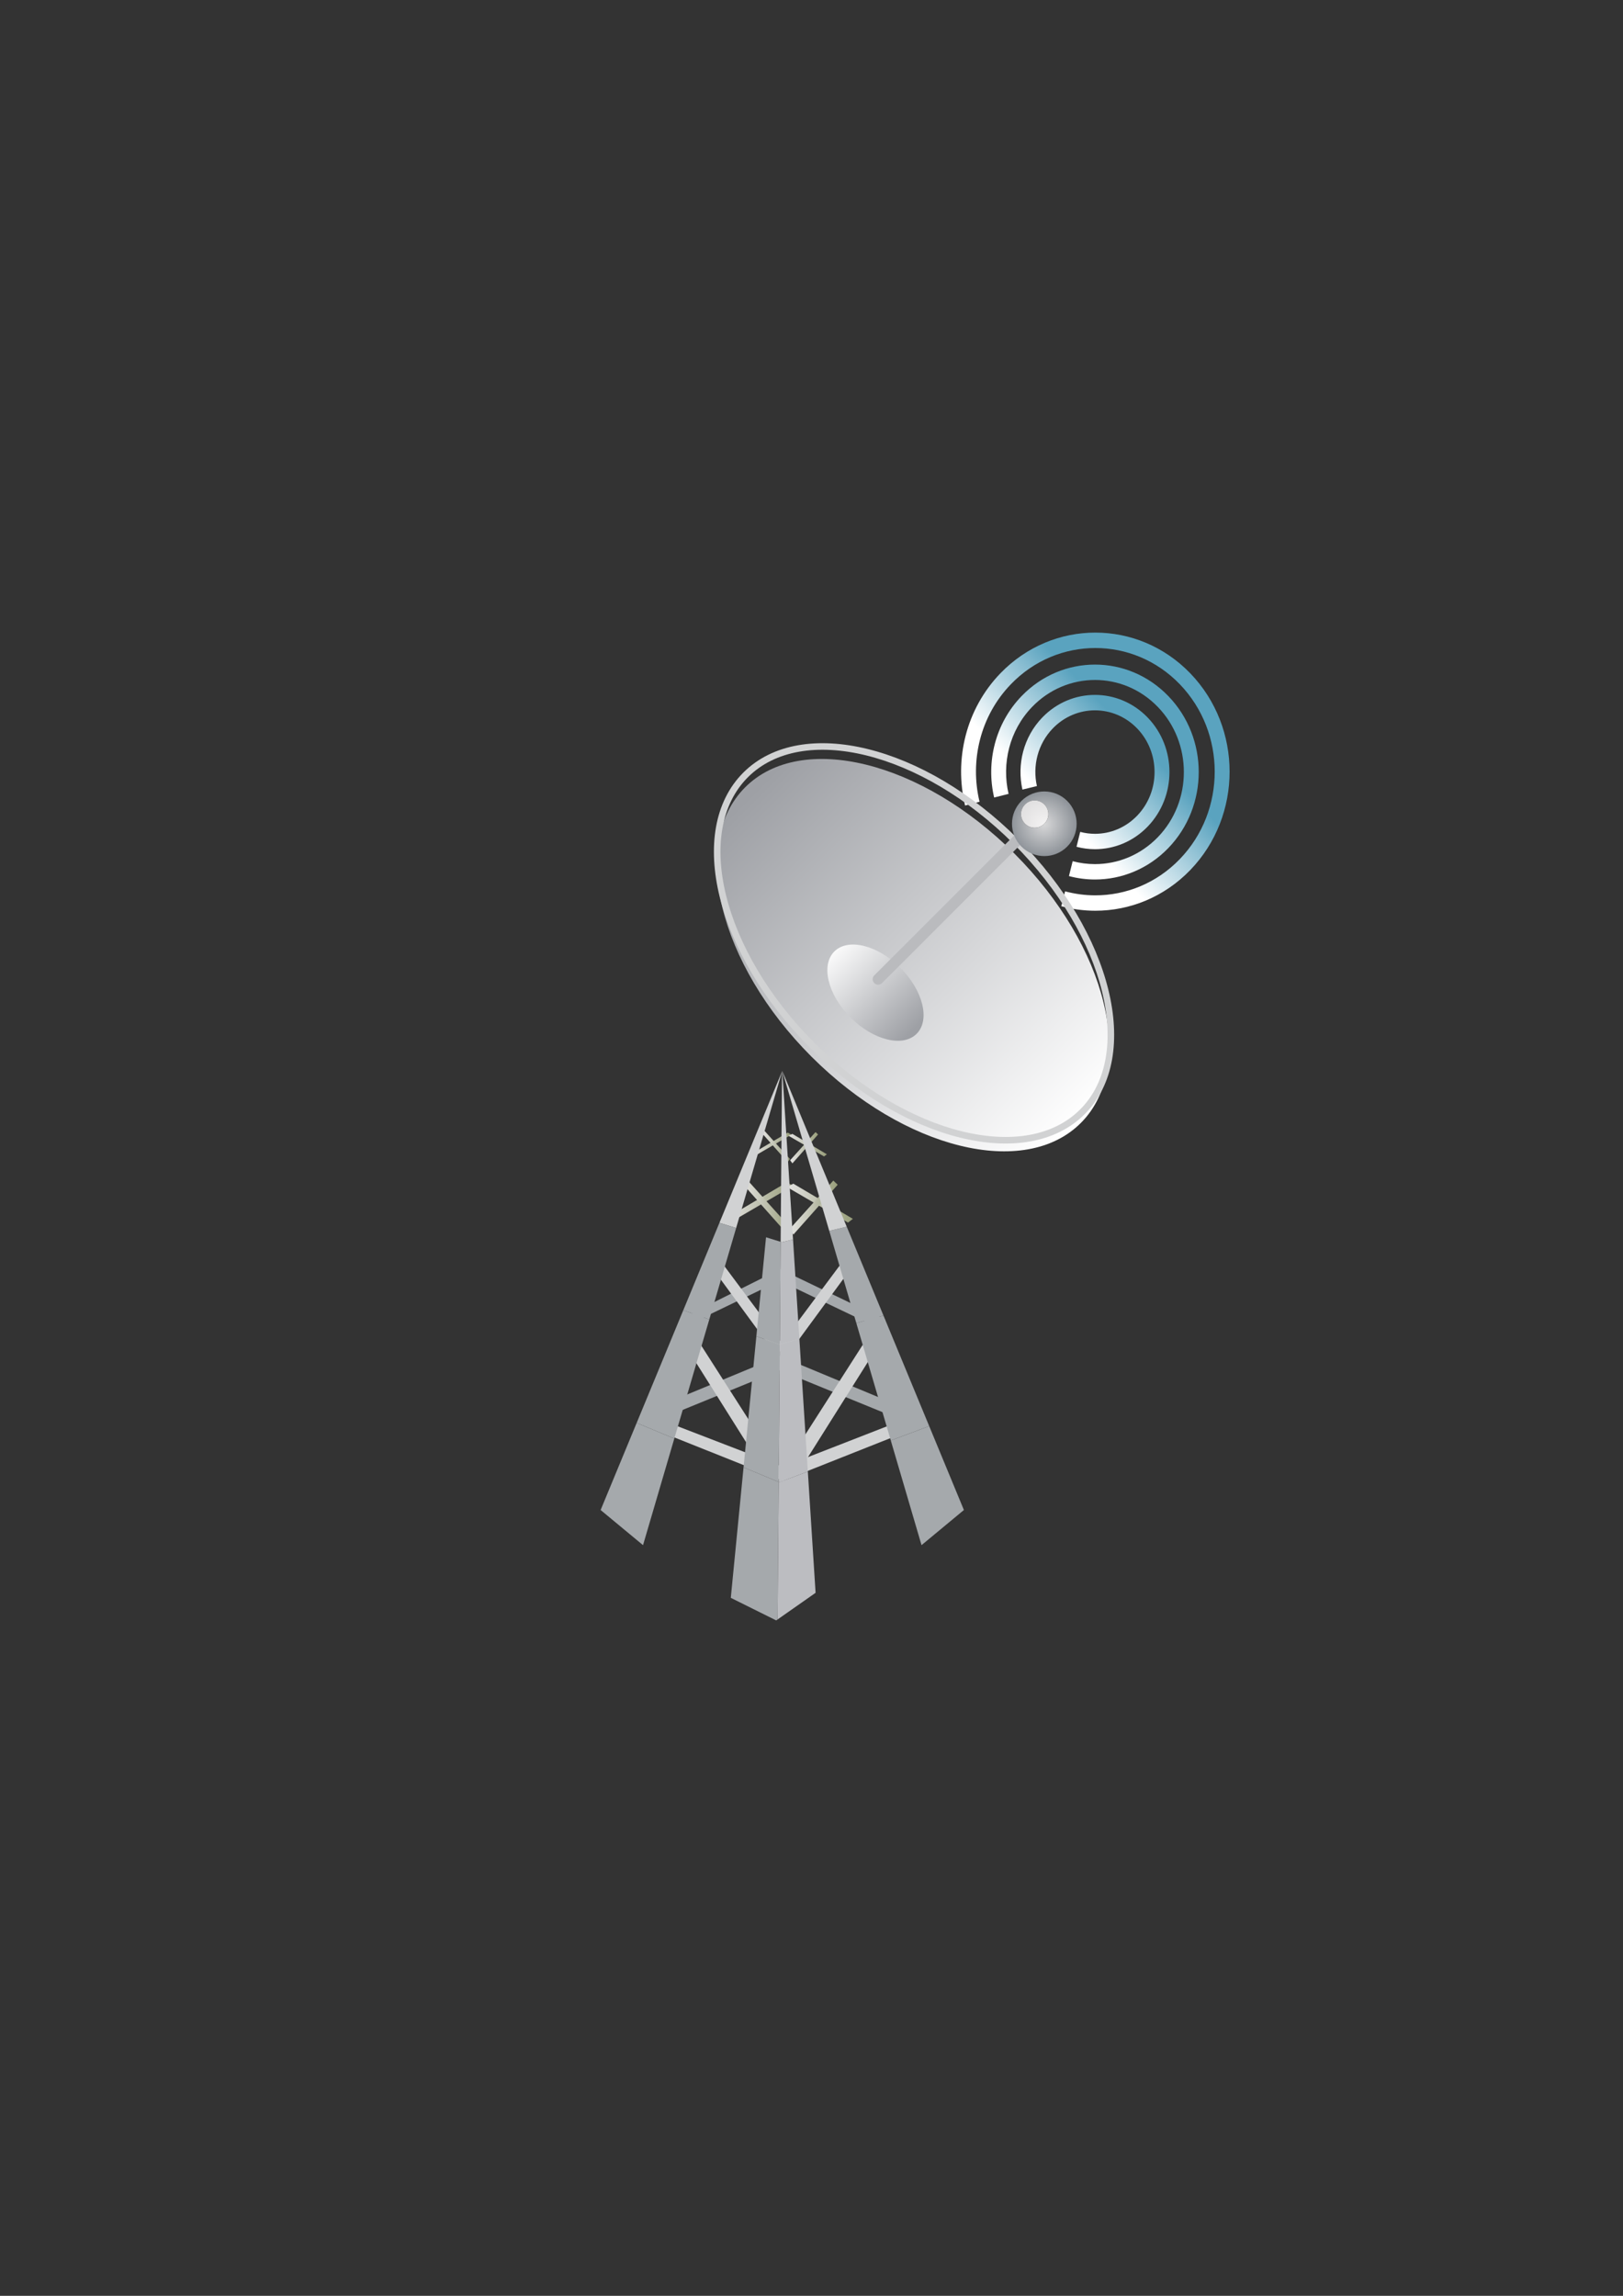 <?xml version="1.0" encoding="UTF-8" standalone="no"?>
<!-- Created with Inkscape (http://www.inkscape.org/) -->

<svg
   xmlns:dc="http://purl.org/dc/elements/1.1/"
   xmlns:cc="http://creativecommons.org/ns#"
   xmlns:rdf="http://www.w3.org/1999/02/22-rdf-syntax-ns#"
   xmlns:svg="http://www.w3.org/2000/svg"
   xmlns="http://www.w3.org/2000/svg"
   xmlns:sodipodi="http://sodipodi.sourceforge.net/DTD/sodipodi-0.dtd"
   xmlns:inkscape="http://www.inkscape.org/namespaces/inkscape"
   width="210mm"
   height="297mm"
   viewBox="0 0 210 297"
   version="1.1"
   id="svg9229"
   inkscape:version="0.92.4 (5da689c313, 2019-01-14)"
   sodipodi:docname="drawing.svg"
   inkscape:export-filename="C:\Users\sds\Documents\animLoadingAerial\img\path580.png"
   inkscape:export-xdpi="96"
   inkscape:export-ydpi="96">
  <rect x="0" y="0" width="210" height="297" fill="#333333" stroke="none"/>
  <defs
     id="defs9223">
    <clipPath
       clipPathUnits="userSpaceOnUse"
       id="clipPath128">
      <path
         d="m 520.723,4345.93 c -4.313,0 -8.618,-1.64 -11.93,-4.95 -6.66,-6.66 -6.746,-17.37 -0.086,-24.03 3.305,-3.35 7.684,-5.04 12.07,-5.04 4.321,0 8.653,1.64 11.957,4.95 6.661,6.57 6.661,17.37 0.094,24.03 -3.355,3.35 -7.734,5.04 -12.105,5.04"
         id="path126"
         inkscape:connector-curvature="0" />
    </clipPath>
    <radialGradient
       fx="0"
       fy="0"
       cx="0"
       cy="0"
       r="1"
       gradientUnits="userSpaceOnUse"
       gradientTransform="matrix(38.703,10.94,-10.94,38.703,532.104,4316.72)"
       spreadMethod="pad"
       id="radialGradient134">
      <stop
         style="stop-opacity:1;stop-color:#f3f2f2"
         offset="0"
         id="stop130" />
      <stop
         style="stop-opacity:1;stop-color:#dcdbdc"
         offset="1"
         id="stop132" />
    </radialGradient>
    <clipPath
       clipPathUnits="userSpaceOnUse"
       id="clipPath112">
      <path
         d="m 532.727,4357.07 c -10.25,0 -20.5,-3.89 -28.34,-11.68 -15.754,-15.66 -15.84,-41.13 -0.184,-56.88 7.867,-7.91 18.203,-11.87 28.539,-11.87 10.25,0 20.5,3.89 28.344,11.69 15.75,15.66 15.84,41.13 0.18,56.88 -7.864,7.91 -18.2,11.86 -28.539,11.86 m -11.95,-45.16 c -4.386,0 -8.765,1.69 -12.07,5.04 -6.66,6.66 -6.574,17.37 0.086,24.03 3.312,3.31 7.617,4.95 11.93,4.95 4.371,0 8.75,-1.69 12.105,-5.04 6.567,-6.66 6.567,-17.46 -0.094,-24.03 -3.304,-3.31 -7.636,-4.95 -11.957,-4.95"
         id="path110"
         inkscape:connector-curvature="0" />
    </clipPath>
    <radialGradient
       fx="0"
       fy="0"
       cx="0"
       cy="0"
       r="1"
       gradientUnits="userSpaceOnUse"
       gradientTransform="matrix(38.722,10.945,-10.945,38.722,532.114,4316.69)"
       spreadMethod="pad"
       id="radialGradient118">
      <stop
         style="stop-opacity:1;stop-color:#d8d8d9"
         offset="0"
         id="stop114" />
      <stop
         style="stop-opacity:1;stop-color:#8e9399"
         offset="1"
         id="stop116" />
    </radialGradient>
    <clipPath
       clipPathUnits="userSpaceOnUse"
       id="clipPath92">
      <path
         d="m 373.855,4055.58 c -17.097,-17.1 -53.878,-8.04 -82.152,20.23 -28.269,28.27 -37.332,65.06 -20.234,82.16 17.105,17.1 53.886,8.04 82.16,-20.24 28.273,-28.27 37.328,-65.04 20.226,-82.15 z"
         id="path90"
         inkscape:connector-curvature="0" />
    </clipPath>
    <linearGradient
       x1="0"
       y1="0"
       x2="1"
       y2="0"
       gradientUnits="userSpaceOnUse"
       gradientTransform="matrix(102.478,-103.492,103.492,102.478,266.577,4163.42)"
       spreadMethod="pad"
       id="linearGradient98">
      <stop
         style="stop-opacity:1;stop-color:#ffffff"
         offset="0"
         id="stop94" />
      <stop
         style="stop-opacity:1;stop-color:#9ea0a5"
         offset="1"
         id="stop96" />
    </linearGradient>
    <clipPath
       clipPathUnits="userSpaceOnUse"
       id="clipPath76">
      <path
         d="m 578.109,3944.65 c -69.746,-69.74 -219.75,-32.8 -335.058,82.51 -115.313,115.3 -152.25,265.32 -82.508,335.06 69.734,69.74 219.746,32.8 335.059,-82.51 115.3,-115.31 152.246,-265.32 82.507,-335.06 z"
         id="path74"
         inkscape:connector-curvature="0" />
    </clipPath>
    <linearGradient
       x1="0"
       y1="0"
       x2="1"
       y2="0"
       gradientUnits="userSpaceOnUse"
       gradientTransform="matrix(-407.718,407.718,-407.718,-407.718,575.61,3946.02)"
       spreadMethod="pad"
       id="linearGradient82">
      <stop
         style="stop-opacity:1;stop-color:#ffffff"
         offset="0"
         id="stop78" />
      <stop
         style="stop-opacity:1;stop-color:#9ea0a5"
         offset="1"
         id="stop80" />
    </linearGradient>
    <clipPath
       clipPathUnits="userSpaceOnUse"
       id="clipPath28">
      <path
         d="m 549.023,4539.95 c -52.918,0 -105.839,-20.18 -146.25,-60.55 -53.277,-53.28 -71.367,-128.43 -54.359,-196.56 l 22.231,5.58 c -15.118,60.66 0.898,127.35 48.332,174.78 35.906,35.91 82.976,53.82 130.046,53.82 47.071,0 94.141,-17.91 130.055,-53.82 35.906,-36 53.817,-82.98 53.817,-130.05 0,-47.16 -17.911,-94.14 -53.817,-130.05 -35.914,-35.91 -82.973,-53.85 -130.035,-53.85 -15.684,0 -31.363,1.98 -46.637,5.97 l -5.761,-22.14 c 17.16,-4.48 34.796,-6.72 52.421,-6.72 52.914,0 105.836,20.17 146.207,60.54 80.735,80.73 80.735,211.68 0,292.5 -40.41,40.37 -93.332,60.55 -146.25,60.55 m -0.55,-47.55 c -40.895,0 -81.797,-15.61 -113.028,-46.84 -40.859,-40.86 -54.992,-98.46 -42.3,-150.84 l 22.23,5.4 c -10.801,44.91 1.168,94.23 36.27,129.33 26.73,26.73 61.738,40.05 96.839,40.05 35.102,0 70.024,-13.32 96.844,-40.14 26.727,-26.73 40.047,-61.74 40.047,-96.75 0,-35.1 -13.32,-70.11 -40.047,-96.84 -26.808,-26.74 -61.797,-40.08 -96.844,-40.08 -11.55,0 -23.113,1.45 -34.379,4.35 l -5.761,-22.14 c 13.14,-3.4 26.633,-5.1 40.129,-5.1 40.867,0 81.777,15.58 112.965,46.77 62.457,62.46 62.457,163.62 0,225.99 -31.188,31.23 -72.075,46.84 -112.965,46.84 m -0.032,-45.09 c -29.363,0 -58.722,-11.2 -81.136,-33.61 -29.067,-29.07 -39.239,-69.93 -30.602,-107.19 l 22.32,5.22 c -6.929,29.88 1.172,62.46 24.485,85.77 17.953,17.91 41.441,26.86 64.933,26.86 23.489,0 46.981,-8.95 64.934,-26.86 35.82,-35.91 35.82,-93.96 0,-129.87 -17.922,-17.92 -41.371,-26.88 -64.867,-26.88 -7.656,0 -15.32,0.95 -22.793,2.85 l -5.672,-22.14 c 9.344,-2.4 18.937,-3.59 28.527,-3.59 29.305,0 58.625,11.18 81.004,33.56 44.821,44.82 44.821,117.45 0,162.27 -22.41,22.41 -51.769,33.61 -81.133,33.61"
         id="path26"
         inkscape:connector-curvature="0" />
    </clipPath>
    <linearGradient
       x1="0"
       y1="0"
       x2="1"
       y2="0"
       gradientUnits="userSpaceOnUse"
       gradientTransform="matrix(-113.36,-113.36,113.36,-113.36,604.385,4388.59)"
       spreadMethod="pad"
       id="linearGradient34">
      <stop
         style="stop-opacity:1;stop-color:#5aa3bf"
         offset="0"
         id="stop30" />
      <stop
         style="stop-opacity:1;stop-color:#ffffff"
         offset="1"
         id="stop32" />
    </linearGradient>
    <clipPath
       clipPathUnits="userSpaceOnUse"
       id="clipPath540">
      <path
         d="m 2635.79,4408.57 30.74,34.6 -3.05,2.87 -30.43,-33.74 z"
         id="path538"
         inkscape:connector-curvature="0" />
    </clipPath>
    <linearGradient
       x1="0"
       y1="0"
       x2="1"
       y2="0"
       gradientUnits="userSpaceOnUse"
       gradientTransform="matrix(33.477,0,0,33.477,2633.34,4427.31)"
       spreadMethod="pad"
       id="linearGradient546">
      <stop
         style="stop-opacity:1;stop-color:#e4e3e2"
         offset="0"
         id="stop542" />
      <stop
         style="stop-opacity:1;stop-color:#989e7a"
         offset="1"
         id="stop544" />
    </linearGradient>
    <clipPath
       clipPathUnits="userSpaceOnUse"
       id="clipPath524">
      <path
         d="m 2631.25,4441.58 42.44,-24.7 3.39,2.57 -41.38,24.46 z"
         id="path522"
         inkscape:connector-curvature="0" />
    </clipPath>
    <linearGradient
       x1="0"
       y1="0"
       x2="1"
       y2="0"
       gradientUnits="userSpaceOnUse"
       gradientTransform="matrix(45.83,0,0,45.83,2631.4,4430.38)"
       spreadMethod="pad"
       id="linearGradient530">
      <stop
         style="stop-opacity:1;stop-color:#e4e3e2"
         offset="0"
         id="stop526" />
      <stop
         style="stop-opacity:1;stop-color:#989e7a"
         offset="1"
         id="stop528" />
    </linearGradient>
    <clipPath
       clipPathUnits="userSpaceOnUse"
       id="clipPath508">
      <path
         d="m 2637.01,4323.32 53.03,59.67 -5.23,4.96 -52.46,-58.19 z"
         id="path506"
         inkscape:connector-curvature="0" />
    </clipPath>
    <linearGradient
       x1="0"
       y1="0"
       x2="1"
       y2="0"
       gradientUnits="userSpaceOnUse"
       gradientTransform="matrix(57.695,0,0,57.695,2632.23,4355.59)"
       spreadMethod="pad"
       id="linearGradient514">
      <stop
         style="stop-opacity:1;stop-color:#e4e3e2"
         offset="0"
         id="stop510" />
      <stop
         style="stop-opacity:1;stop-color:#989e7a"
         offset="1"
         id="stop512" />
    </linearGradient>
    <clipPath
       clipPathUnits="userSpaceOnUse"
       id="clipPath492">
      <path
         d="m 2629.21,4380.25 73.17,-42.61 5.86,4.46 -71.38,42.17 z"
         id="path490"
         inkscape:connector-curvature="0" />
    </clipPath>
    <linearGradient
       x1="0"
       y1="0"
       x2="1"
       y2="0"
       gradientUnits="userSpaceOnUse"
       gradientTransform="matrix(79.023,0,0,79.023,2628.91,4360.98)"
       spreadMethod="pad"
       id="linearGradient498">
      <stop
         style="stop-opacity:1;stop-color:#e4e3e2"
         offset="0"
         id="stop494" />
      <stop
         style="stop-opacity:1;stop-color:#989e7a"
         offset="1"
         id="stop496" />
    </linearGradient>
    <clipPath
       clipPathUnits="userSpaceOnUse"
       id="clipPath466">
      <path
         d="m 2630.08,4410.07 -30.75,34.61 3.04,2.87 30.44,-33.74 z"
         id="path464"
         inkscape:connector-curvature="0" />
    </clipPath>
    <linearGradient
       x1="0"
       y1="0"
       x2="1"
       y2="0"
       gradientUnits="userSpaceOnUse"
       gradientTransform="matrix(33.477,0,0,33.477,2599.61,4428.8)"
       spreadMethod="pad"
       id="linearGradient472">
      <stop
         style="stop-opacity:1;stop-color:#e4e3e2"
         offset="0"
         id="stop468" />
      <stop
         style="stop-opacity:1;stop-color:#989e7a"
         offset="1"
         id="stop470" />
    </linearGradient>
    <clipPath
       clipPathUnits="userSpaceOnUse"
       id="clipPath450">
      <path
         d="m 2634.61,4443.07 -42.41,-24.69 -3.41,2.58 41.39,24.45 z"
         id="path448"
         inkscape:connector-curvature="0" />
    </clipPath>
    <linearGradient
       x1="0"
       y1="0"
       x2="1"
       y2="0"
       gradientUnits="userSpaceOnUse"
       gradientTransform="matrix(45.82,0,0,45.82,2588.68,4431.91)"
       spreadMethod="pad"
       id="linearGradient456">
      <stop
         style="stop-opacity:1;stop-color:#e4e3e2"
         offset="0"
         id="stop452" />
      <stop
         style="stop-opacity:1;stop-color:#989e7a"
         offset="1"
         id="stop454" />
    </linearGradient>
    <clipPath
       clipPathUnits="userSpaceOnUse"
       id="clipPath434">
      <path
         d="m 2628.85,4324.83 -53.03,59.67 5.24,4.96 52.48,-58.21 z"
         id="path432"
         inkscape:connector-curvature="0" />
    </clipPath>
    <linearGradient
       x1="0"
       y1="0"
       x2="1"
       y2="0"
       gradientUnits="userSpaceOnUse"
       gradientTransform="matrix(57.725,0,0,57.725,2575.74,4357.13)"
       spreadMethod="pad"
       id="linearGradient440">
      <stop
         style="stop-opacity:1;stop-color:#e4e3e2"
         offset="0"
         id="stop436" />
      <stop
         style="stop-opacity:1;stop-color:#989e7a"
         offset="1"
         id="stop438" />
    </linearGradient>
    <clipPath
       clipPathUnits="userSpaceOnUse"
       id="clipPath418">
      <path
         d="m 2636.66,4381.76 -73.18,-42.6 -5.86,4.45 71.39,42.16 z"
         id="path416"
         inkscape:connector-curvature="0" />
    </clipPath>
    <linearGradient
       x1="0"
       y1="0"
       x2="1"
       y2="0"
       gradientUnits="userSpaceOnUse"
       gradientTransform="matrix(79.033,0,0,79.033,2557.65,4362.53)"
       spreadMethod="pad"
       id="linearGradient424">
      <stop
         style="stop-opacity:1;stop-color:#e4e3e2"
         offset="0"
         id="stop420" />
      <stop
         style="stop-opacity:1;stop-color:#989e7a"
         offset="1"
         id="stop422" />
    </linearGradient>
  </defs>
  <sodipodi:namedview
     id="base"
     pagecolor="#ffffff"
     bordercolor="#666666"
     borderopacity="1.0"
     inkscape:pageopacity="0.0"
     inkscape:pageshadow="2"
     inkscape:zoom="0.7"
     inkscape:cx="463.23366"
     inkscape:cy="720.13352"
     inkscape:document-units="mm"
     inkscape:current-layer="layer1"
     showgrid="false"
     inkscape:window-width="1680"
     inkscape:window-height="1028"
     inkscape:window-x="1912"
     inkscape:window-y="-8"
     inkscape:window-maximized="1" />
  <g
     inkscape:label="Layer 1"
     inkscape:groupmode="layer"
     id="layer1">
    <g
       transform="matrix(0.084,0,0,-0.087,95.608,476.812)"
       id="g22"
       inkscape:export-xdpi="96"
       inkscape:export-ydpi="96">
      <g
         id="g24"
         clip-path="url(#clipPath28)">
        <path
           d="m 549.023,4539.95 c -52.918,0 -105.839,-20.18 -146.25,-60.55 -53.277,-53.28 -71.367,-128.43 -54.359,-196.56 l 22.231,5.58 c -15.118,60.66 0.898,127.35 48.332,174.78 35.906,35.91 82.976,53.82 130.046,53.82 47.071,0 94.141,-17.91 130.055,-53.82 35.906,-36 53.817,-82.98 53.817,-130.05 0,-47.16 -17.911,-94.14 -53.817,-130.05 -35.914,-35.91 -82.973,-53.85 -130.035,-53.85 -15.684,0 -31.363,1.98 -46.637,5.97 l -5.761,-22.14 c 17.16,-4.48 34.796,-6.72 52.421,-6.72 52.914,0 105.836,20.17 146.207,60.54 80.735,80.73 80.735,211.68 0,292.5 -40.41,40.37 -93.332,60.55 -146.25,60.55 m -0.55,-47.55 c -40.895,0 -81.797,-15.61 -113.028,-46.84 -40.859,-40.86 -54.992,-98.46 -42.3,-150.84 l 22.23,5.4 c -10.801,44.91 1.168,94.23 36.27,129.33 26.73,26.73 61.738,40.05 96.839,40.05 35.102,0 70.024,-13.32 96.844,-40.14 26.727,-26.73 40.047,-61.74 40.047,-96.75 0,-35.1 -13.32,-70.11 -40.047,-96.84 -26.808,-26.74 -61.797,-40.08 -96.844,-40.08 -11.55,0 -23.113,1.45 -34.379,4.35 l -5.761,-22.14 c 13.14,-3.4 26.633,-5.1 40.129,-5.1 40.867,0 81.777,15.58 112.965,46.77 62.457,62.46 62.457,163.62 0,225.99 -31.188,31.23 -72.075,46.84 -112.965,46.84 m -0.032,-45.09 c -29.363,0 -58.722,-11.2 -81.136,-33.61 -29.067,-29.07 -39.239,-69.93 -30.602,-107.19 l 22.32,5.22 c -6.929,29.88 1.172,62.46 24.485,85.77 17.953,17.91 41.441,26.86 64.933,26.86 23.489,0 46.981,-8.95 64.934,-26.86 35.82,-35.91 35.82,-93.96 0,-129.87 -17.922,-17.92 -41.371,-26.88 -64.867,-26.88 -7.656,0 -15.32,0.95 -22.793,2.85 l -5.672,-22.14 c 9.344,-2.4 18.937,-3.59 28.527,-3.59 29.305,0 58.625,11.18 81.004,33.56 44.821,44.82 44.821,117.45 0,162.27 -22.41,22.41 -51.769,33.61 -81.133,33.61"
           style="fill:url(#linearGradient34);fill-opacity:1;fill-rule:nonzero;stroke:none"
           id="path36"
           inkscape:connector-curvature="0" />
      </g>
    </g>
    <g
       transform="matrix(0.104,0,0,-0.104,79.72,555.521)"
       id="g70"
       inkscape:export-xdpi="96"
       inkscape:export-ydpi="96">
      <g
         id="g72"
         clip-path="url(#clipPath76)">
        <path
           d="m 578.109,3944.65 c -69.746,-69.74 -219.75,-32.8 -335.058,82.51 -115.313,115.3 -152.25,265.32 -82.508,335.06 69.734,69.74 219.746,32.8 335.059,-82.51 115.3,-115.31 152.246,-265.32 82.507,-335.06"
           style="fill:url(#linearGradient82);fill-opacity:1;fill-rule:nonzero;stroke:none"
           id="path84"
           inkscape:connector-curvature="0" />
      </g>
    </g>
    <g
       transform="matrix(0.104,0,0,-0.104,79.72,555.521)"
       id="g86"
       inkscape:export-xdpi="96"
       inkscape:export-ydpi="96">
      <g
         id="g88"
         clip-path="url(#clipPath92)">
        <path
           d="m 373.855,4055.58 c -17.097,-17.1 -53.878,-8.04 -82.152,20.23 -28.269,28.27 -37.332,65.06 -20.234,82.16 17.105,17.1 53.886,8.04 82.16,-20.24 28.273,-28.27 37.328,-65.04 20.226,-82.15"
           style="fill:url(#linearGradient98);fill-opacity:1;fill-rule:nonzero;stroke:none"
           id="path100"
           inkscape:connector-curvature="0" />
      </g>
    </g>
    <path
       d="m 112.075,97.723 c -6.245,-1.536 -11.807,-0.673 -15.301,2.824 -3.497,3.494 -4.361,9.056 -2.824,15.301 1.533,6.236 5.467,13.102 11.436,19.069 5.967,5.97 12.833,9.902 19.07,11.437 6.244,1.536 11.807,0.674 15.3,-2.825 3.498,-3.493 4.361,-9.054 2.825,-15.299 -1.535,-6.237 -5.467,-13.103 -11.436,-19.071 l -0.003,-0.003 c -5.966,-5.967 -12.831,-9.898 -19.066,-11.432 z M 93.127,116.051 c -1.581,-6.41 -0.732,-12.316 3.049,-16.102 3.785,-3.78 9.691,-4.63 16.102,-3.049 6.42,1.582 13.399,5.594 19.467,11.66 6.065,6.067 10.078,13.046 11.66,19.467 1.581,6.411 0.732,12.316 -3.049,16.102 -3.785,3.78 -9.691,4.629 -16.102,3.049 -6.42,-1.582 -13.399,-5.595 -19.466,-11.66 -6.066,-6.068 -10.079,-13.047 -11.661,-19.467"
       style="fill:#d1d2d3;fill-opacity:1;fill-rule:nonzero;stroke:none;stroke-width:0.104"
       id="path102"
       inkscape:connector-curvature="0"
       inkscape:export-xdpi="96"
       inkscape:export-ydpi="96" />
    <path
       d="m 114.122,127.182 c -0.275,0.275 -0.722,0.275 -0.998,0 -0.276,-0.277 -0.276,-0.723 -4.1e-4,-0.999 l 19.07,-19.07 c 0.276,-0.275 0.722,-0.275 0.999,0 0.275,0.275 0.275,0.722 0,0.998 l -19.07,19.071"
       style="fill:#babbbe;fill-opacity:1;fill-rule:nonzero;stroke:none;stroke-width:0.104"
       id="path104"
       inkscape:connector-curvature="0"
       inkscape:export-xdpi="96"
       inkscape:export-ydpi="96" />
    <g
       transform="matrix(0.104,0,0,-0.104,79.72,555.521)"
       id="g106"
       inkscape:export-xdpi="96"
       inkscape:export-ydpi="96">
      <g
         id="g108"
         clip-path="url(#clipPath112)">
        <path
           d="m 532.727,4357.07 c -10.25,0 -20.5,-3.89 -28.34,-11.68 -15.754,-15.66 -15.84,-41.13 -0.184,-56.88 7.867,-7.91 18.203,-11.87 28.539,-11.87 10.25,0 20.5,3.89 28.344,11.69 15.75,15.66 15.84,41.13 0.18,56.88 -7.864,7.91 -18.2,11.86 -28.539,11.86 m -11.95,-45.16 c -4.386,0 -8.765,1.69 -12.07,5.04 -6.66,6.66 -6.574,17.37 0.086,24.03 3.312,3.31 7.617,4.95 11.93,4.95 4.371,0 8.75,-1.69 12.105,-5.04 6.567,-6.66 6.567,-17.46 -0.094,-24.03 -3.304,-3.31 -7.636,-4.95 -11.957,-4.95"
           style="fill:url(#radialGradient118);fill-opacity:1;fill-rule:nonzero;stroke:none"
           id="path120"
           inkscape:connector-curvature="0" />
      </g>
    </g>
    <g
       transform="matrix(0.104,0,0,-0.104,79.72,555.521)"
       id="g122"
       inkscape:export-xdpi="96"
       inkscape:export-ydpi="96">
      <g
         id="g124"
         clip-path="url(#clipPath128)">
        <path
           d="m 520.723,4345.93 c -4.313,0 -8.618,-1.64 -11.93,-4.95 -6.66,-6.66 -6.746,-17.37 -0.086,-24.03 3.305,-3.35 7.684,-5.04 12.07,-5.04 4.321,0 8.653,1.64 11.957,4.95 6.661,6.57 6.661,17.37 0.094,24.03 -3.355,3.35 -7.734,5.04 -12.105,5.04"
           style="fill:url(#radialGradient134);fill-opacity:1;fill-rule:nonzero;stroke:none"
           id="path136"
           inkscape:connector-curvature="0" />
      </g>
    </g>
    <path
       d="m 101.367,191.586 -18.752,-7.482 0.537,-1.338 18.328,7.061 -0.113,1.759"
       style="fill:#d1d2d3;fill-opacity:1;fill-rule:nonzero;stroke:none;stroke-width:0.108"
       id="path402"
       inkscape:connector-curvature="0"
       inkscape:export-xdpi="96"
       inkscape:export-ydpi="96" />
    <path
       d="m 102.661,176.536 -18.812,7.688 -0.551,-1.5 17.761,-7.351 1.602,1.162"
       style="fill:#a5a9ac;fill-opacity:1;fill-rule:nonzero;stroke:none;stroke-width:0.108"
       id="path404"
       inkscape:connector-curvature="0"
       inkscape:export-xdpi="96"
       inkscape:export-ydpi="96" />
    <path
       d="m 98.377,189.495 -9.698,-15.411 1.429,-0.994 9.633,15.054 -1.364,1.351"
       style="fill:#d1d2d3;fill-opacity:1;fill-rule:nonzero;stroke:none;stroke-width:0.108"
       id="path406"
       inkscape:connector-curvature="0"
       inkscape:export-xdpi="96"
       inkscape:export-ydpi="96" />
    <path
       d="m 102.753,164.776 -14.398,6.946 -0.389,-1.049 13.765,-6.881 1.022,0.984"
       style="fill:#a5a9ac;fill-opacity:1;fill-rule:nonzero;stroke:none;stroke-width:0.108"
       id="path408"
       inkscape:connector-curvature="0"
       inkscape:export-xdpi="96"
       inkscape:export-ydpi="96" />
    <path
       d="m 100.465,175.351 -8.848,-12.059 1.095,-0.867 8.77,11.772 -1.018,1.154"
       style="fill:#d1d2d3;fill-opacity:1;fill-rule:nonzero;stroke:none;stroke-width:0.108"
       id="path410"
       inkscape:connector-curvature="0"
       inkscape:export-xdpi="96"
       inkscape:export-ydpi="96" />
    <g
       transform="matrix(0.108,0,0,-0.108,-182.135,626.626)"
       id="g412"
       inkscape:export-xdpi="96"
       inkscape:export-ydpi="96">
      <g
         id="g414"
         clip-path="url(#clipPath418)">
        <path
           d="m 2636.66,4381.76 -73.18,-42.6 -5.86,4.45 71.39,42.16 7.65,-4.01"
           style="fill:url(#linearGradient424);fill-opacity:1;fill-rule:nonzero;stroke:none"
           id="path426"
           inkscape:connector-curvature="0" />
      </g>
    </g>
    <g
       transform="matrix(0.108,0,0,-0.108,-182.135,626.626)"
       id="g428"
       inkscape:export-xdpi="96"
       inkscape:export-ydpi="96">
      <g
         id="g430"
         clip-path="url(#clipPath434)">
        <path
           d="m 2628.85,4324.83 -53.03,59.67 5.24,4.96 52.48,-58.21 -4.69,-6.42"
           style="fill:url(#linearGradient440);fill-opacity:1;fill-rule:nonzero;stroke:none"
           id="path442"
           inkscape:connector-curvature="0" />
      </g>
    </g>
    <g
       transform="matrix(0.108,0,0,-0.108,-182.135,626.626)"
       id="g444"
       inkscape:export-xdpi="96"
       inkscape:export-ydpi="96">
      <g
         id="g446"
         clip-path="url(#clipPath450)">
        <path
           d="m 2634.61,4443.07 -42.41,-24.69 -3.41,2.58 41.39,24.45 4.43,-2.34"
           style="fill:url(#linearGradient456);fill-opacity:1;fill-rule:nonzero;stroke:none"
           id="path458"
           inkscape:connector-curvature="0" />
      </g>
    </g>
    <g
       transform="matrix(0.108,0,0,-0.108,-182.135,626.626)"
       id="g460"
       inkscape:export-xdpi="96"
       inkscape:export-ydpi="96">
      <g
         id="g462"
         clip-path="url(#clipPath466)">
        <path
           d="m 2630.08,4410.07 -30.75,34.61 3.04,2.87 30.44,-33.74 -2.73,-3.74"
           style="fill:url(#linearGradient472);fill-opacity:1;fill-rule:nonzero;stroke:none"
           id="path474"
           inkscape:connector-curvature="0" />
      </g>
    </g>
    <path
       d="m 100.831,191.749 18.918,-7.505 -0.423,-1.505 -18.607,7.25 0.112,1.76"
       style="fill:#d1d2d3;fill-opacity:1;fill-rule:nonzero;stroke:none;stroke-width:0.108"
       id="path476"
       inkscape:connector-curvature="0"
       inkscape:export-xdpi="96"
       inkscape:export-ydpi="96" />
    <path
       d="m 99.54,176.698 18.809,7.689 1.165,-1.207 -18.376,-7.642 -1.599,1.16"
       style="fill:#a5a9ac;fill-opacity:1;fill-rule:nonzero;stroke:none;stroke-width:0.108"
       id="path478"
       inkscape:connector-curvature="0"
       inkscape:export-xdpi="96"
       inkscape:export-ydpi="96" />
    <path
       d="m 103.821,189.657 9.698,-15.411 -1.428,-0.993 -9.633,15.053 1.363,1.351"
       style="fill:#d1d2d3;fill-opacity:1;fill-rule:nonzero;stroke:none;stroke-width:0.108"
       id="path480"
       inkscape:connector-curvature="0"
       inkscape:export-xdpi="96"
       inkscape:export-ydpi="96" />
    <path
       d="m 99.096,164.825 14.747,7.06 0.692,-1.157 -14.068,-6.773 -1.37,0.87"
       style="fill:#a5a9ac;fill-opacity:1;fill-rule:nonzero;stroke:none;stroke-width:0.108"
       id="path482"
       inkscape:connector-curvature="0"
       inkscape:export-xdpi="96"
       inkscape:export-ydpi="96" />
    <path
       d="m 101.733,175.516 8.85,-12.062 -1.096,-0.867 -8.773,11.773 1.019,1.156"
       style="fill:#d1d2d3;fill-opacity:1;fill-rule:nonzero;stroke:none;stroke-width:0.108"
       id="path484"
       inkscape:connector-curvature="0"
       inkscape:export-xdpi="96"
       inkscape:export-ydpi="96" />
    <g
       transform="matrix(0.108,0,0,-0.108,-182.135,626.626)"
       id="g486"
       inkscape:export-xdpi="96"
       inkscape:export-ydpi="96">
      <g
         id="g488"
         clip-path="url(#clipPath492)">
        <path
           d="m 2629.21,4380.25 73.17,-42.61 5.86,4.46 -71.38,42.17 -7.65,-4.02"
           style="fill:url(#linearGradient498);fill-opacity:1;fill-rule:nonzero;stroke:none"
           id="path500"
           inkscape:connector-curvature="0" />
      </g>
    </g>
    <g
       transform="matrix(0.108,0,0,-0.108,-182.135,626.626)"
       id="g502"
       inkscape:export-xdpi="96"
       inkscape:export-ydpi="96">
      <g
         id="g504"
         clip-path="url(#clipPath508)">
        <path
           d="m 2637.01,4323.32 53.03,59.67 -5.23,4.96 -52.46,-58.19 4.66,-6.44"
           style="fill:url(#linearGradient514);fill-opacity:1;fill-rule:nonzero;stroke:none"
           id="path516"
           inkscape:connector-curvature="0" />
      </g>
    </g>
    <g
       transform="matrix(0.108,0,0,-0.108,-182.135,626.626)"
       id="g518"
       inkscape:export-xdpi="96"
       inkscape:export-ydpi="96">
      <g
         id="g520"
         clip-path="url(#clipPath524)">
        <path
           d="m 2631.25,4441.58 42.44,-24.7 3.39,2.57 -41.38,24.46 -4.45,-2.33"
           style="fill:url(#linearGradient530);fill-opacity:1;fill-rule:nonzero;stroke:none"
           id="path532"
           inkscape:connector-curvature="0" />
      </g>
    </g>
    <g
       transform="matrix(0.108,0,0,-0.108,-182.135,626.626)"
       id="g534"
       inkscape:export-xdpi="96"
       inkscape:export-ydpi="96">
      <g
         id="g536"
         clip-path="url(#clipPath540)">
        <path
           d="m 2635.79,4408.57 30.74,34.6 -3.05,2.87 -30.43,-33.74 2.74,-3.73"
           style="fill:url(#linearGradient546);fill-opacity:1;fill-rule:nonzero;stroke:none"
           id="path548"
           inkscape:connector-curvature="0" />
      </g>
    </g>
    <path
       d="m 110.799,171.164 3.516,-0.97 -4.757,-11.5 -2.26,0.541 3.502,11.929"
       style="fill:#a5a9ac;fill-opacity:1;fill-rule:nonzero;stroke:none;stroke-width:0.108"
       id="path550"
       inkscape:connector-curvature="0"
       inkscape:export-xdpi="96"
       inkscape:export-ydpi="96" />
    <path
       d="m 109.557,158.694 -8.339,-20.158 6.079,20.699 z"
       style="fill:#d1d2d3;fill-opacity:1;fill-rule:nonzero;stroke:none;stroke-width:0.108"
       id="path552"
       inkscape:connector-curvature="0"
       inkscape:export-xdpi="96"
       inkscape:export-ydpi="96" />
    <path
       d="m 115.26,186.35 4.97,-1.86 -5.915,-14.297 -3.516,0.97 4.461,15.186"
       style="fill:#a5a9ac;fill-opacity:1;fill-rule:nonzero;stroke:none;stroke-width:0.108"
       id="path554"
       inkscape:connector-curvature="0"
       inkscape:export-xdpi="96"
       inkscape:export-ydpi="96" />
    <path
       d="m 119.237,199.889 5.482,-4.545 -4.489,-10.854 -4.97,1.86 3.977,13.539"
       style="fill:#a5a9ac;fill-opacity:1;fill-rule:nonzero;stroke:none;stroke-width:0.108"
       id="path556"
       inkscape:connector-curvature="0"
       inkscape:export-xdpi="96"
       inkscape:export-ydpi="96" />
    <path
       d="m 101.218,138.536 -8.133,19.657 2.163,0.671 z"
       style="fill:#d1d2d3;fill-opacity:1;fill-rule:nonzero;stroke:none;stroke-width:0.108"
       id="path558"
       inkscape:connector-curvature="0"
       inkscape:export-xdpi="96"
       inkscape:export-ydpi="96" />
    <path
       d="m 95.249,158.864 -2.163,-0.671 -4.674,11.303 3.363,1.198 3.475,-11.83"
       style="fill:#a5a9ac;fill-opacity:1;fill-rule:nonzero;stroke:none;stroke-width:0.108"
       id="path560"
       inkscape:connector-curvature="0"
       inkscape:export-xdpi="96"
       inkscape:export-ydpi="96" />
    <path
       d="m 77.715,195.345 5.486,4.545 4.047,-13.789 -4.87,-2.026 -4.663,11.269"
       style="fill:#a5a9ac;fill-opacity:1;fill-rule:nonzero;stroke:none;stroke-width:0.108"
       id="path562"
       inkscape:connector-curvature="0"
       inkscape:export-xdpi="96"
       inkscape:export-ydpi="96" />
    <path
       d="m 88.412,169.496 -6.033,14.579 4.87,2.026 4.526,-15.407 -3.363,-1.198"
       style="fill:#a5a9ac;fill-opacity:1;fill-rule:nonzero;stroke:none;stroke-width:0.108"
       id="path564"
       inkscape:connector-curvature="0"
       inkscape:export-xdpi="96"
       inkscape:export-ydpi="96" />
    <path
       d="m 99.116,160.063 -1.251,12.801 2.961,1.056 0.074,-0.021 0.106,-13.25 -1.891,-0.586"
       style="fill:#a5a9ac;fill-opacity:1;fill-rule:nonzero;stroke:none;stroke-width:0.108"
       id="path568"
       inkscape:connector-curvature="0"
       inkscape:export-xdpi="96"
       inkscape:export-ydpi="96" />
    <path
       d="m 96.208,189.827 -1.65,16.879 5.877,2.921 0.175,-0.124 0.144,-17.787 -4.546,-1.889"
       style="fill:#a5a9ac;fill-opacity:1;fill-rule:nonzero;stroke:none;stroke-width:0.108"
       id="path570"
       inkscape:connector-curvature="0"
       inkscape:export-xdpi="96"
       inkscape:export-ydpi="96" />
    <path
       d="m 100.901,173.899 -0.074,0.021 -2.961,-1.056 -1.657,16.963 4.546,1.889 0.146,-17.817"
       style="fill:#a5a9ac;fill-opacity:1;fill-rule:nonzero;stroke:none;stroke-width:0.108"
       id="path572"
       inkscape:connector-curvature="0"
       inkscape:export-xdpi="96"
       inkscape:export-ydpi="96" />
    <path
       d="m 100.755,191.716 -0.144,17.787 4.917,-3.446 -1.001,-15.691 -3.695,1.382 -0.076,-0.033"
       style="fill:#bcbdc1;fill-opacity:1;fill-rule:nonzero;stroke:none;stroke-width:0.108"
       id="path574"
       inkscape:connector-curvature="0"
       inkscape:export-xdpi="96"
       inkscape:export-ydpi="96" />
    <path
       d="m 101.164,160.698 -0.157,-0.049 -0.106,13.25 2.529,-0.699 -0.82,-12.848 -1.446,0.346"
       style="fill:#bcbdc1;fill-opacity:1;fill-rule:nonzero;stroke:none;stroke-width:0.108"
       id="path576"
       inkscape:connector-curvature="0"
       inkscape:export-xdpi="96"
       inkscape:export-ydpi="96" />
    <path
       d="m 100.901,173.899 -0.146,17.817 0.076,0.033 3.695,-1.382 -1.096,-17.168 -2.529,0.699"
       style="fill:#bcbdc1;fill-opacity:1;fill-rule:nonzero;stroke:none;stroke-width:0.108"
       id="path578"
       inkscape:connector-curvature="0"
       inkscape:export-xdpi="96"
       inkscape:export-ydpi="96" />
    <path
       d="m 101.007,160.649 0.157,0.049 1.446,-0.346 -1.392,-21.816 -0.033,0.34 -0.177,21.773"
       style="fill:#d1d2d3;fill-opacity:1;fill-rule:nonzero;stroke:none;stroke-width:0.108"
       id="path580"
       inkscape:connector-curvature="0"
       inkscape:export-xdpi="96"
       inkscape:export-ydpi="96" />
  </g>
</svg>

